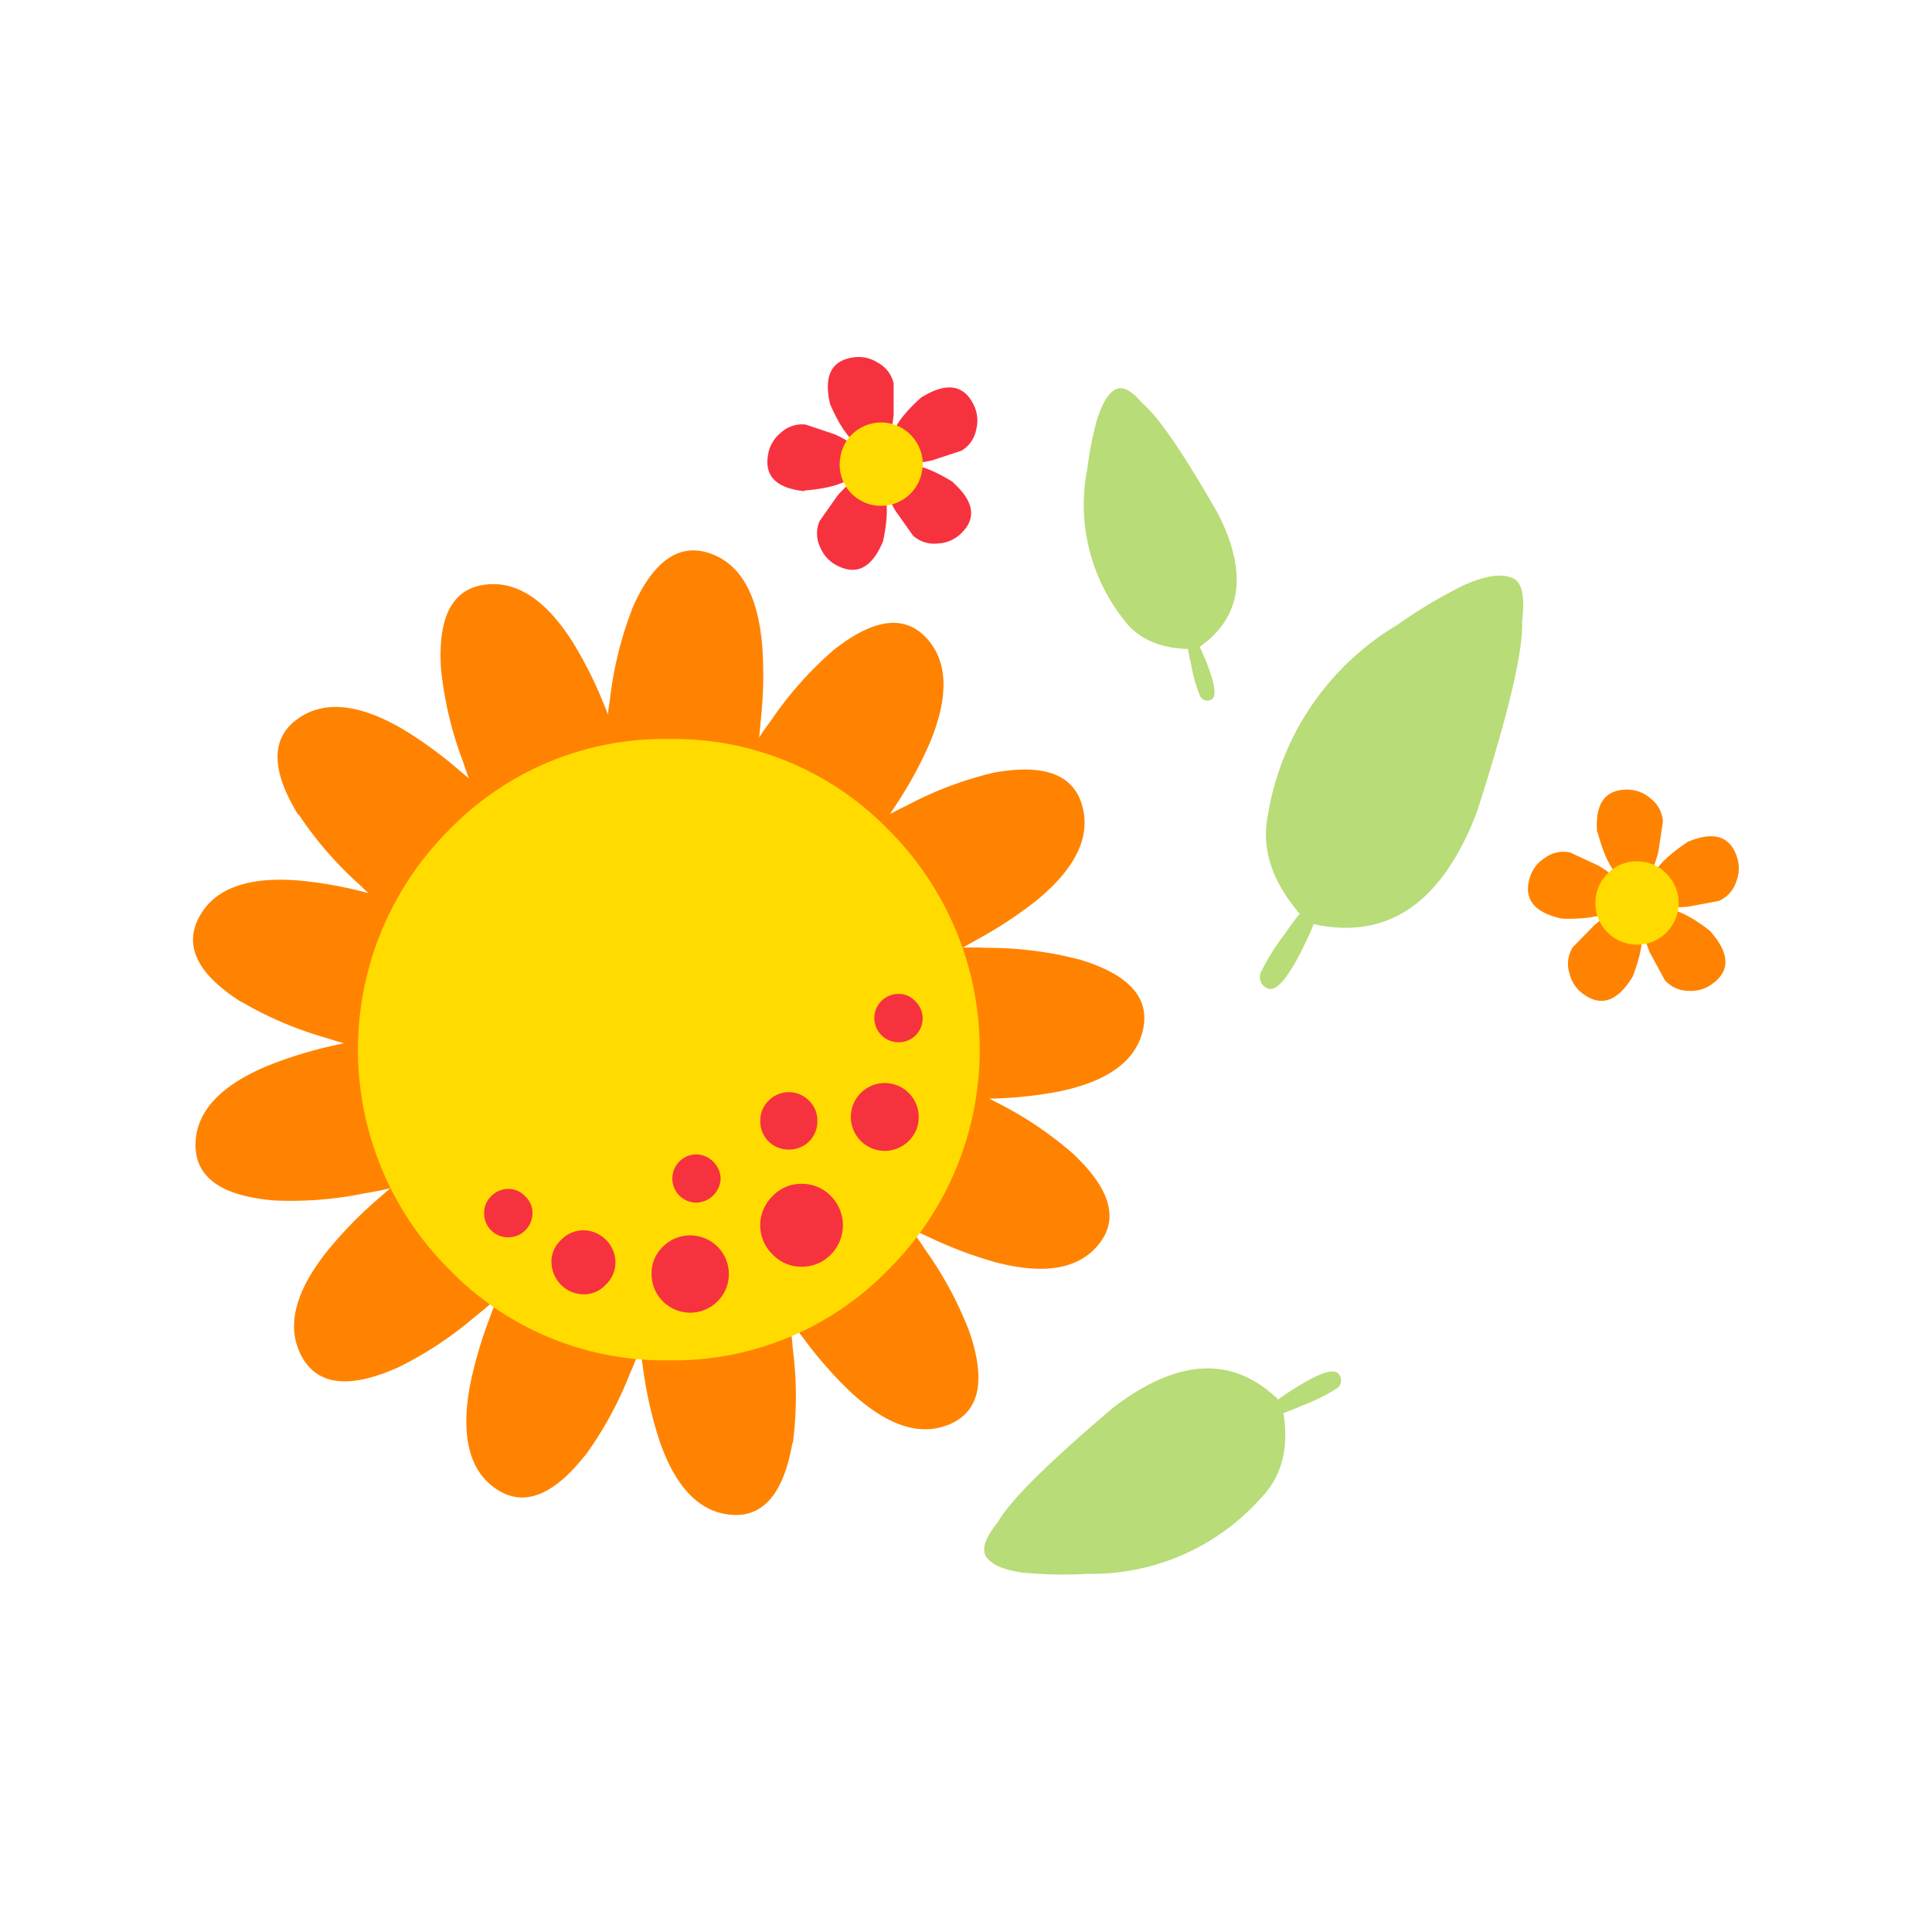 <svg id="Layer_1" data-name="Layer 1" xmlns="http://www.w3.org/2000/svg" width="7.06cm" height="7.06cm" viewBox="0 0 200 200"><defs><style>.cls-1{fill:#b7dc78;}.cls-1,.cls-2,.cls-3,.cls-4{fill-rule:evenodd;}.cls-2{fill:#ff8300;}.cls-3{fill:#ffdb00;}.cls-4{fill:#f7323f;}</style></defs><title>flowers3-2</title><path class="cls-1" d="M130.46,100.8A22.75,22.75,0,0,1,133,96.68q2.5-3.61,3.12-3.46,1.06.25-1.21,4.85t-3.55,4.29a1.2,1.2,0,0,1-.72-.5,1.26,1.26,0,0,1-.17-1.07"/><path class="cls-1" d="M151.48,60.61q3.25-1.47,4.92-.83,1.67.44,1.17,4.49.2,4.63-4.68,19.78-5.52,14.48-17.48,11.48-5.29-5.47-4.16-11.14a28.18,28.18,0,0,1,13.35-19.67,51.8,51.8,0,0,1,6.87-4.11"/><path class="cls-1" d="M124.26,72.12a15.22,15.22,0,0,1-.92-3.16q-.67-2.9-.31-3.15.62-.42,1.89,2.83t.53,3.75a.83.83,0,0,1-.58.13.86.86,0,0,1-.61-.41"/><path class="cls-1" d="M113.66,43.17q.75-2.3,1.83-2.86t2.79,1.46q2.42,2,7.81,11.41,4.76,9.4-2.22,14-5.17.15-7.51-3a19.16,19.16,0,0,1-3.79-15.71,35.31,35.31,0,0,1,1.08-5.34"/><path class="cls-1" d="M138.45,143.68a18.82,18.82,0,0,1-3.59,1.8q-3.35,1.45-3.72,1.07-.63-.64,3-2.9t4.39-1.47a1,1,0,0,1,.29.67,1.05,1.05,0,0,1-.35.83"/><path class="cls-1" d="M106,162.82q-2.94-.4-3.84-1.57t1.14-3.68q1.89-3.35,12-11.9,10.25-7.8,17.37-.44,1.33,6.18-2,9.69a23.42,23.42,0,0,1-18.06,8,43,43,0,0,1-6.65-.12"/><path class="cls-2" d="M111.7,99.32a37.58,37.58,0,0,0-9.57-1.2,30.57,30.57,0,0,0-6.63.4,1.86,1.86,0,0,0-1.25,2.06q.26,3.05.38,6l1,5.58q.85,1.78,1.5,1.9c.52-.09,1-.18,1.3-.28q1.8,0,3.9-.05a42.23,42.23,0,0,0,7.25-.73q7.73-1.58,8.76-6.48t-6.61-7.2"/><path class="cls-2" d="M102.81,80a37.53,37.53,0,0,0-9,3.42,30.64,30.64,0,0,0-5.67,3.46A1.87,1.87,0,0,0,88,89.33q1.67,2.58,3.15,5.13l3.48,4.47c1.06.79,1.8,1.11,2.21,1,.42-.33.76-.61,1-.85q1.59-.84,3.42-1.88a42.6,42.6,0,0,0,6.06-4q6.08-5,4.7-9.83T102.81,80"/><path class="cls-2" d="M86.18,67.39a37.61,37.61,0,0,0-6.38,7.22,30.8,30.8,0,0,0-3.41,5.7,1.87,1.87,0,0,0,1,2.2q2.68,1.5,5.17,3.07l5.16,2.34c1.3.2,2.11.14,2.41-.17.22-.48.39-.89.51-1.23q1-1.49,2.15-3.25a42.08,42.08,0,0,0,3.48-6.4q3-7.27-.42-10.88t-9.68,1.4"/><path class="cls-2" d="M65.44,63.05a37.77,37.77,0,0,0-2.31,9.45,30.87,30.87,0,0,0-.37,6.69,1.88,1.88,0,0,0,1.92,1.5q3.09.09,6.06.31l5.71-.34c1.26-.43,1.95-.86,2.07-1.29,0-.53-.07-1-.12-1.33q.21-1.81.4-3.92a42.67,42.67,0,0,0,.1-7.34q-.69-7.93-5.48-9.52t-8,5.79"/><path class="cls-2" d="M45.67,69.42a38,38,0,0,0,2.27,9.45A30.94,30.94,0,0,0,50.67,85a1.88,1.88,0,0,0,2.39.45q2.79-1.34,5.53-2.49L63.51,80q1.38-1.44,1.25-2.09c-.27-.46-.51-.84-.72-1.13q-.64-1.7-1.44-3.66a42.49,42.49,0,0,0-3.27-6.58q-4.24-6.73-9.23-6t-4.44,8.8"/><path class="cls-2" d="M30.91,84.3a37.89,37.89,0,0,0,6.37,7.34,30.77,30.77,0,0,0,5.25,4.16,1.88,1.88,0,0,0,2.33-.7q1.86-2.47,3.76-4.76l3-4.85q.56-1.91.15-2.43c-.46-.28-.84-.51-1.16-.67q-1.35-1.21-3-2.59a42.65,42.65,0,0,0-5.93-4.33q-6.86-4-10.94-1t.12,9.86"/><path class="cls-2" d="M25,103.71a37.61,37.61,0,0,0,8.87,3.76,30.87,30.87,0,0,0,6.49,1.43c.89,0,1.48-.58,1.77-1.65q.58-3,1.27-5.88L44,95.73c-.23-1.3-.53-2-.93-2.23s-1-.08-1.33-.09c-1.15-.33-2.41-.66-3.77-1a42.18,42.18,0,0,0-7.17-1.27Q22.91,90.54,20.58,95t4.4,8.73"/><path class="cls-2" d="M28.19,124.26a37.65,37.65,0,0,0,9.61-.74,30.45,30.45,0,0,0,6.42-1.72,1.86,1.86,0,0,0,.82-2.27q-.87-2.94-1.57-5.81l-2.07-5.28c-.8-1-1.41-1.57-1.85-1.56-.5.19-.9.37-1.22.53q-1.76.36-3.81.83a42.08,42.08,0,0,0-7,2.17q-7.26,3.09-7.28,8.1t7.92,5.74"/><path class="cls-2" d="M41.08,141.62a37.82,37.82,0,0,0,8.12-5.34A31.13,31.13,0,0,0,54,131.63a1.89,1.89,0,0,0-.39-2.41q-2.21-2.17-4.22-4.36L45,121.22c-1.21-.54-2-.7-2.39-.47-.34.41-.61.76-.82,1.06q-1.38,1.18-3,2.6a42.46,42.46,0,0,0-5.08,5.31q-4.89,6.27-2.47,10.71t9.79,1.2"/><path class="cls-2" d="M60.58,150.67a37.51,37.51,0,0,0,4.62-8.46,30.57,30.57,0,0,0,2.06-6.31A1.87,1.87,0,0,0,65.81,134q-2.94-.87-5.72-1.85L54.52,131q-2,.14-2.31.7c-.11.52-.18,1-.22,1.31-.44,1.12-.9,2.33-1.38,3.65a42.51,42.51,0,0,0-2,7q-1.36,7.77,2.82,10.52t9.13-3.51"/><path class="cls-2" d="M82.08,149.37a37.71,37.71,0,0,0,0-9.64,30.58,30.58,0,0,0-1.2-6.53,1.87,1.87,0,0,0-2.2-1q-3,.63-5.91,1.1l-5.43,1.65c-1.11.71-1.68,1.28-1.7,1.72.15.51.3.93.43,1.26q.22,1.78.52,3.87a42.86,42.86,0,0,0,1.6,7.11q2.5,7.48,7.49,7.9t6.35-7.44"/><path class="cls-2" d="M100.36,137.89a37.69,37.69,0,0,0-4.56-8.49,31,31,0,0,0-4.17-5.17,1.87,1.87,0,0,0-2.41.17q-2.34,2-4.67,3.79l-4,4q-1,1.73-.67,2.32.57.56,1,.9,1,1.46,2.31,3.15a42.31,42.31,0,0,0,4.8,5.48q5.77,5.37,10.36,3.38t2-9.56"/><path class="cls-2" d="M111,119.36a37.57,37.57,0,0,0-8-5.32,30.74,30.74,0,0,0-6.12-2.58,1.87,1.87,0,0,0-2,1.29q-1.12,2.86-2.33,5.55l-1.6,5.44q0,2,.5,2.36c.51.15.94.26,1.29.33q1.61.8,3.52,1.68a42.56,42.56,0,0,0,6.81,2.56q7.63,2,10.72-1.92T111,119.36"/><path class="cls-3" d="M69.22,76.5a31,31,0,0,0-22.74,9.42,32.13,32.13,0,0,0,0,45.47,31,31,0,0,0,22.74,9.43A31,31,0,0,0,92,131.4a32.14,32.14,0,0,0,0-45.47A31,31,0,0,0,69.22,76.5"/><path class="cls-4" d="M83,122.55a4.07,4.07,0,0,0-3,1.25,4.2,4.2,0,0,0,0,6.08,4.08,4.08,0,0,0,3,1.25,4.14,4.14,0,0,0,3-1.25,4.31,4.31,0,0,0,0-6.08,4.13,4.13,0,0,0-3-1.25"/><path class="cls-4" d="M67.45,131.84a4,4,0,1,0,1.16-2.77,3.79,3.79,0,0,0-1.16,2.77"/><path class="cls-4" d="M57.09,130.68a3.37,3.37,0,0,0,3.3,3.31,3.08,3.08,0,0,0,2.32-1,3.16,3.16,0,0,0,1-2.32,3.36,3.36,0,0,0-3.31-3.31,3.18,3.18,0,0,0-2.32,1,3.08,3.08,0,0,0-1,2.32"/><path class="cls-4" d="M54.36,123.84a2.3,2.3,0,0,0-1.74-.76,2.44,2.44,0,0,0-1.78.76,2.36,2.36,0,0,0-.72,1.74,2.45,2.45,0,0,0,2.5,2.5,2.37,2.37,0,0,0,1.74-.71,2.44,2.44,0,0,0,.76-1.79,2.3,2.3,0,0,0-.76-1.74"/><path class="cls-4" d="M95.1,115.62a3.51,3.51,0,1,0-1,2.46,3.36,3.36,0,0,0,1-2.46"/><path class="cls-4" d="M81.66,119a2.9,2.9,0,0,0,2.95-3,2.8,2.8,0,0,0-.85-2.05,2.92,2.92,0,0,0-4.2,0,2.8,2.8,0,0,0-.85,2.05,2.9,2.9,0,0,0,3,3"/><path class="cls-4" d="M74.6,122a2.6,2.6,0,0,0-2.5-2.5,2.5,2.5,0,0,0,0,5,2.6,2.6,0,0,0,2.5-2.5"/><path class="cls-4" d="M94.75,103.65a2.3,2.3,0,0,0-1.74-.76,2.5,2.5,0,0,0,0,5,2.46,2.46,0,0,0,1.74-4.24"/><path class="cls-2" d="M177.09,96.42q-4.47-3.52-6.42-1.79-1.13,1,.13,4,1.52,2.79,1.54,2.83a3.25,3.25,0,0,0,2.45,1.11,3.65,3.65,0,0,0,2.48-.73q2.78-2-.18-5.39"/><path class="cls-2" d="M165.38,86.14q1.45,5.49,4,5.3,1.51-.12,2.29-3.25c.32-2.1.48-3.16.47-3.18a3.24,3.24,0,0,0-1.28-2.36,3.65,3.65,0,0,0-2.42-.91q-3.45,0-3.11,4.41"/><path class="cls-2" d="M161.7,95.1q5.68.17,6.23-2.38.32-1.48-2.46-3.11l-2.92-1.36a3.24,3.24,0,0,0-2.63.56,3.64,3.64,0,0,0-1.56,2.06q-1,3.3,3.35,4.23"/><path class="cls-2" d="M169,101.14q2.05-5.3-.18-6.67-1.29-.79-3.76,1.29l-2.25,2.3a3.24,3.24,0,0,0-.35,2.67,3.65,3.65,0,0,0,1.43,2.16q2.77,2.05,5.1-1.75"/><path class="cls-2" d="M174.63,87.21q-4.72,3.16-3.69,5.55.6,1.38,3.81,1.1l3.16-.59a3.24,3.24,0,0,0,1.82-2,3.66,3.66,0,0,0,.07-2.58q-1.09-3.27-5.18-1.5"/><path class="cls-3" d="M166.43,90.42a4.31,4.31,0,0,0,3,7.37,4.16,4.16,0,0,0,3.06-1.25,4.28,4.28,0,0,0,0-6.12,4.16,4.16,0,0,0-3.06-1.25,4.11,4.11,0,0,0-3,1.25"/><path class="cls-4" d="M95.44,41.08q-4.25,3.77-2.89,6,.79,1.29,3.93.58l3.05-1a3.24,3.24,0,0,0,1.53-2.21,3.64,3.64,0,0,0-.28-2.57q-1.53-3.1-5.34-.78"/><path class="cls-4" d="M83.25,50.78q5.66-.45,5.93-3,.15-1.51-2.79-2.83l-3-1a3.23,3.23,0,0,0-2.55.84,3.65,3.65,0,0,0-1.32,2.22q-.65,3.39,3.79,3.84"/><path class="cls-4" d="M91.42,56q1.17-5.56-1.24-6.55-1.4-.57-3.5,1.88l-1.85,2.63a3.23,3.23,0,0,0,.08,2.69,3.65,3.65,0,0,0,1.75,1.9q3.07,1.58,4.76-2.54"/><path class="cls-4" d="M98.65,49.9q-4.86-3-6.59-1-1,1.13.6,3.92c1.22,1.73,1.84,2.61,1.86,2.63a3.25,3.25,0,0,0,2.56.81,3.63,3.63,0,0,0,2.37-1q2.51-2.36-.81-5.33"/><path class="cls-4" d="M85.94,41.86q2.27,5.21,4.81,4.61,1.47-.35,1.76-3.56,0-3.18,0-3.22a3.23,3.23,0,0,0-1.63-2.14A3.63,3.63,0,0,0,88.33,37q-3.42.49-2.4,4.83"/><path class="cls-3" d="M87.65,50.5a4.31,4.31,0,0,0,7.79-1.67,4.16,4.16,0,0,0-.69-3.23,4.29,4.29,0,0,0-6-1.09A4.16,4.16,0,0,0,87,47.31a4.11,4.11,0,0,0,.69,3.2"/></svg>